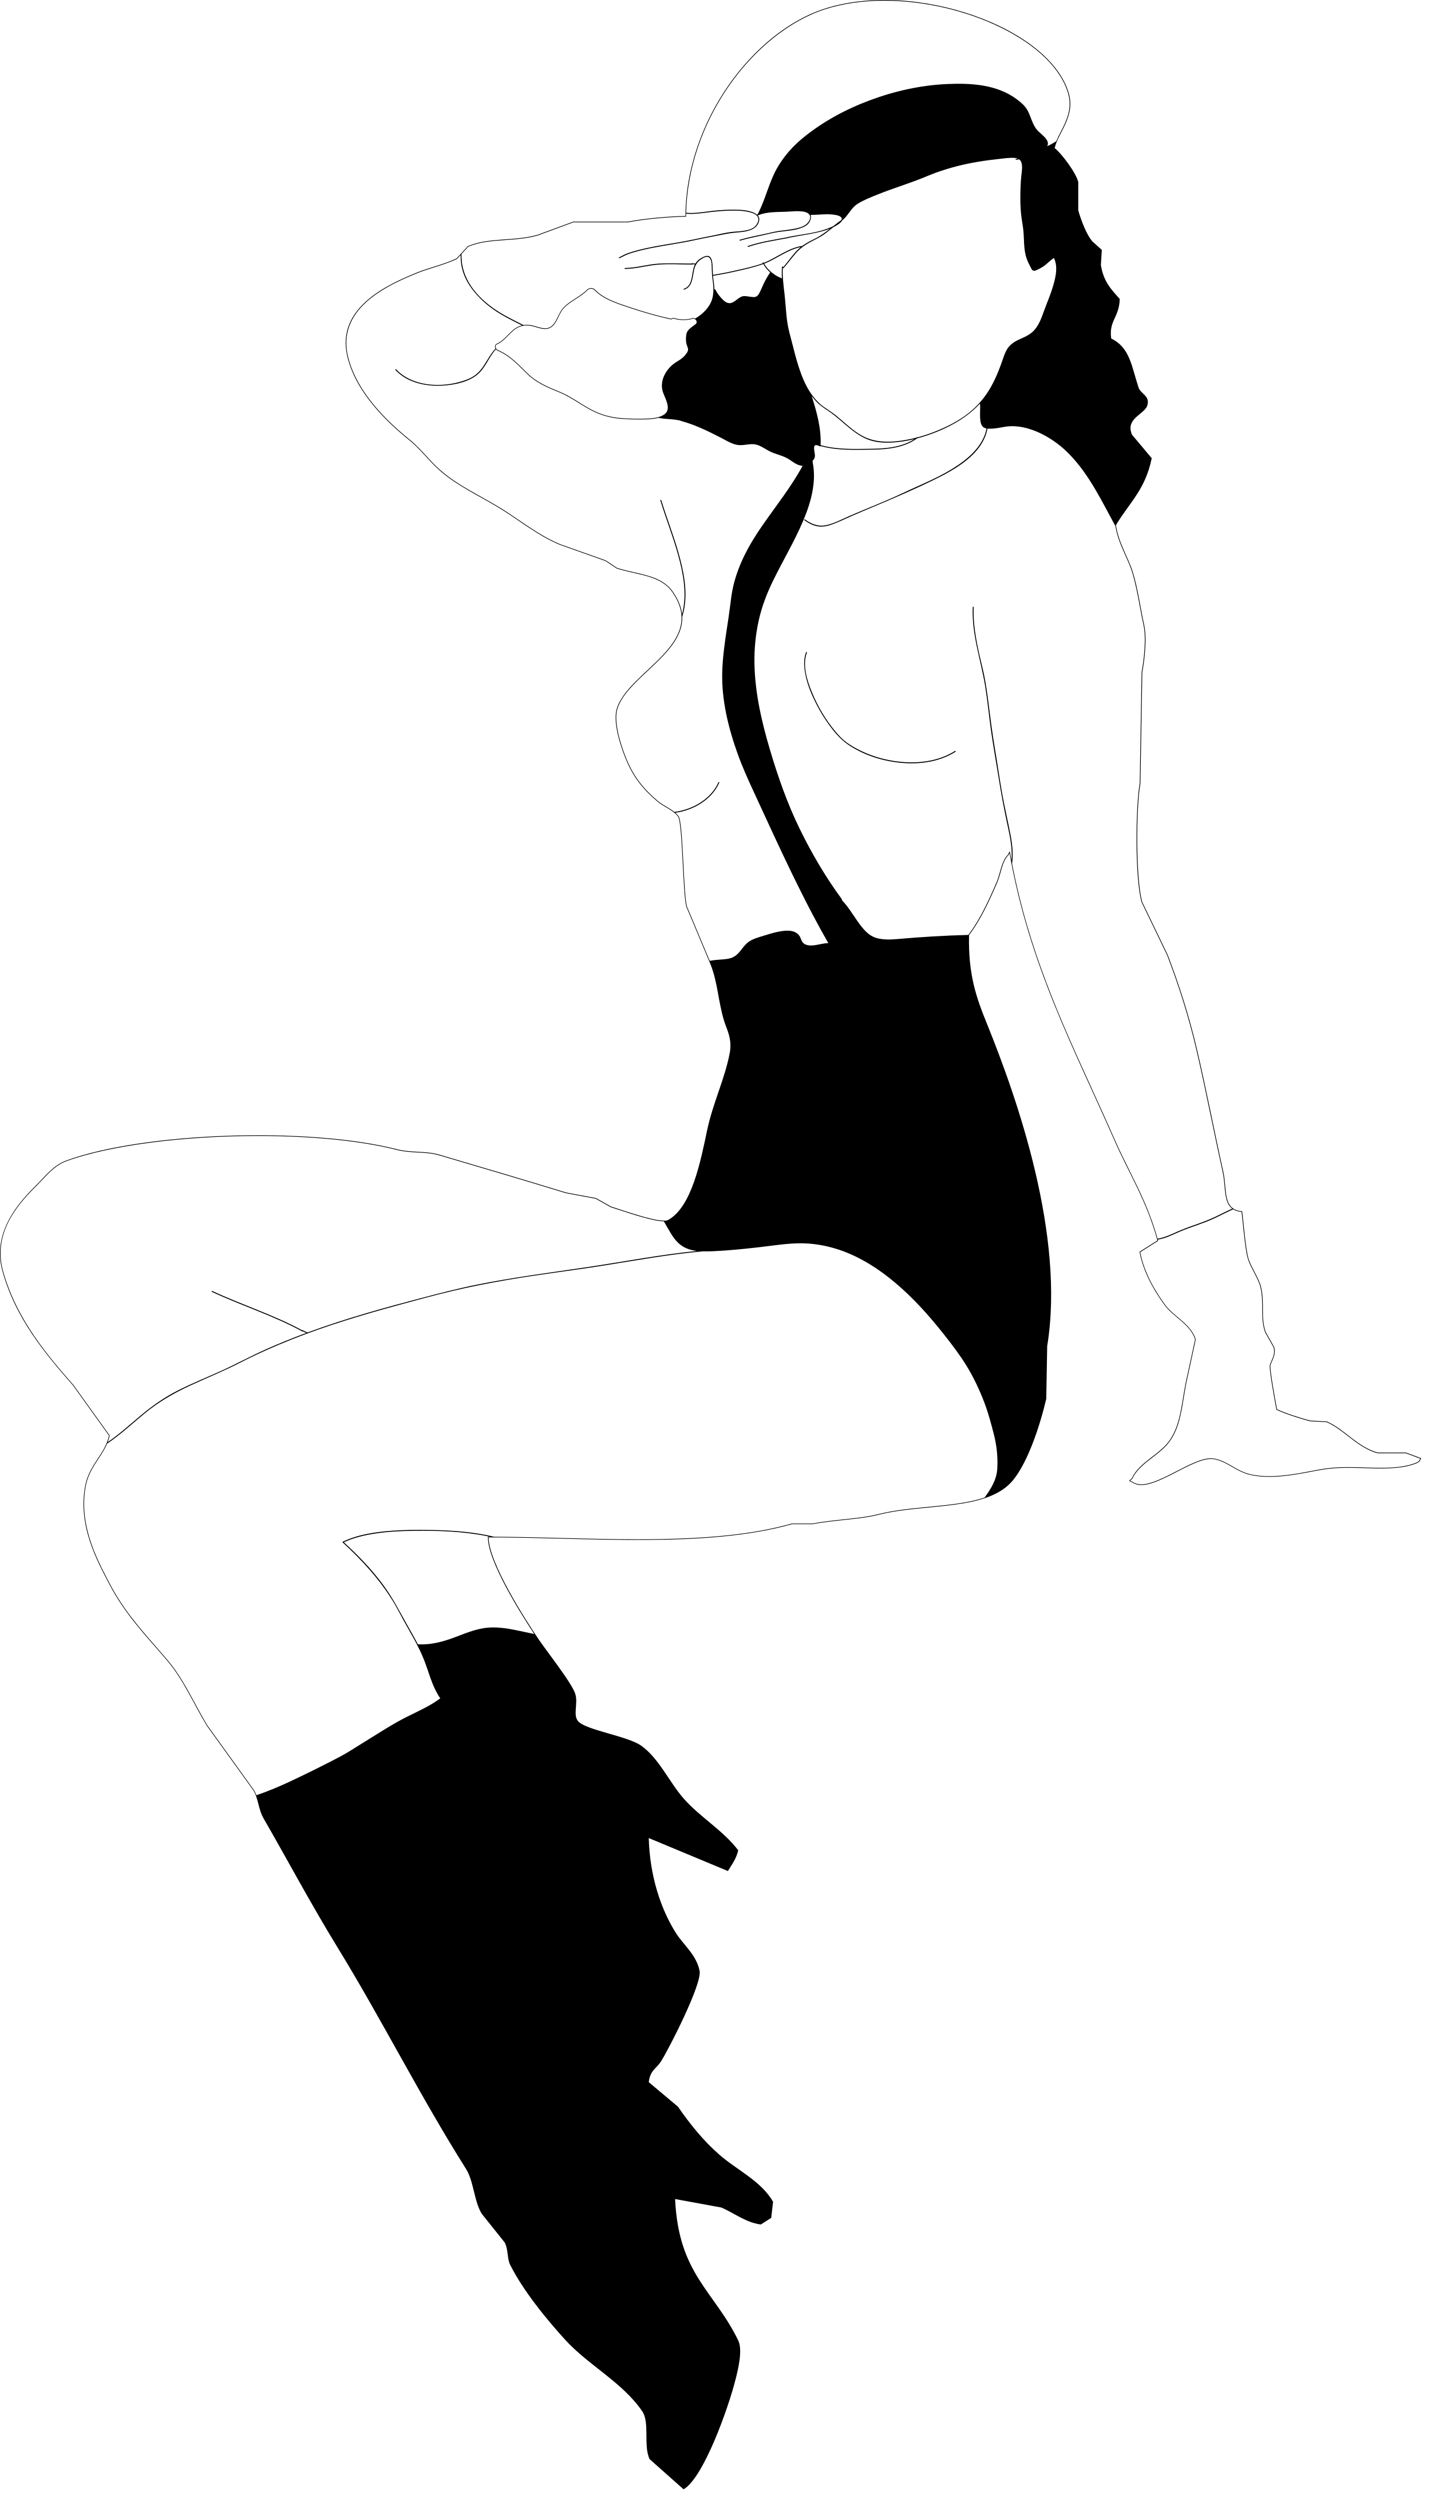 <?xml version="1.0" encoding="UTF-8" standalone="no"?>
<!DOCTYPE svg PUBLIC "-//W3C//DTD SVG 1.1//EN" "http://www.w3.org/Graphics/SVG/1.1/DTD/svg11.dtd">
<svg width="100%" height="100%" viewBox="0 0 122 213" version="1.1" xmlns="http://www.w3.org/2000/svg" xmlns:xlink="http://www.w3.org/1999/xlink" xml:space="preserve" xmlns:serif="http://www.serif.com/" style="fill-rule:evenodd;clip-rule:evenodd;stroke-linejoin:round;stroke-miterlimit:1.414;">
    <g transform="matrix(1,0,0,1,-132.137,-12.752)">
        <path d="M213.561,76.735C211.894,77.784 209.785,77.885 207.897,77.511C206.932,77.32 205.994,76.988 205.129,76.519C204.753,76.316 204.376,76.086 204.055,75.804C203.8,75.579 203.569,75.326 203.351,75.066C202.511,74.065 201.831,72.899 201.339,71.691C200.931,70.688 200.533,69.415 200.931,68.349C200.95,68.3 200.873,68.28 200.854,68.328C200.616,68.964 200.681,69.671 200.821,70.323C200.997,71.148 201.328,71.941 201.709,72.69C202.09,73.446 202.545,74.167 203.063,74.836C203.507,75.412 203.998,75.917 204.611,76.31C205.95,77.166 207.542,77.639 209.118,77.763C210.656,77.885 212.28,77.639 213.601,76.807C213.646,76.777 213.605,76.708 213.561,76.735Z" style="fill-rule:nonzero;"/>
        <path d="M252.01,136.52L249.6,136.52C247.86,136.041 246.818,134.561 245.264,133.869C244.782,133.843 244.3,133.815 243.818,133.789C242.941,133.547 241.755,133.179 241.007,132.825C240.867,132.079 240.404,129.538 240.445,129.132C240.479,128.778 240.972,128.257 240.766,127.526C240.526,127.097 240.284,126.669 240.043,126.241C239.593,124.951 239.991,123.857 239.642,122.386C239.478,121.701 238.853,120.808 238.598,120.058C238.331,119.271 238.14,116.678 238.036,115.962C236.333,115.817 236.778,114.154 236.43,112.589C235.676,109.202 234.992,105.604 234.182,102.148C233.525,99.347 232.682,96.693 231.693,94.118C230.969,92.619 230.247,91.119 229.524,89.621C228.965,87.74 228.984,81.566 229.364,79.502C229.416,76.343 229.47,73.184 229.524,70.025C229.701,69.099 229.943,67.176 229.685,66.009C229.364,64.554 229.148,62.902 228.721,61.512C228.345,60.286 227.493,58.998 227.276,57.496C228.425,55.565 229.78,54.489 230.327,51.794C229.765,51.127 229.204,50.457 228.641,49.787C228.088,48.441 229.558,48.12 229.926,47.377C230.251,46.476 229.392,46.341 229.204,45.771C228.597,43.934 228.475,42.379 226.874,41.595C226.653,40.068 227.57,39.793 227.598,38.222C226.84,37.372 226.223,36.747 225.992,35.331C226.018,34.903 226.045,34.475 226.073,34.046C225.804,33.805 225.536,33.564 225.269,33.323C224.754,32.726 224.291,31.483 224.064,30.672L224.064,28.264C223.885,27.486 222.656,25.845 222.056,25.372C222.325,24.084 223.827,22.687 223.261,20.715C221.637,15.064 210.109,11.028 202.461,13.487C196.343,15.453 190.619,23.087 190.576,31.155C189.005,31.187 187.081,31.371 185.678,31.636L181.019,31.636C180.002,32.011 178.985,32.386 177.968,32.76C175.935,33.332 173.815,32.962 172.025,33.725C171.704,34.073 171.383,34.42 171.063,34.769C169.929,35.307 168.727,35.549 167.689,35.973C165.26,36.966 160.753,38.939 161.747,43.121C162.453,46.097 164.952,48.584 167.047,50.267C167.937,50.983 168.685,51.987 169.536,52.758C171.002,54.083 172.853,54.925 174.595,55.97C176.3,56.992 177.982,58.405 179.896,59.181C181.18,59.637 182.466,60.092 183.75,60.547C184.071,60.761 184.392,60.976 184.714,61.19C186.582,61.773 188.456,61.768 189.452,63.198C192.535,67.622 185.681,69.916 184.714,73.156C184.459,74.011 184.799,75.361 184.955,75.887C185.679,78.327 186.504,79.611 188.167,81.026C188.746,81.518 189.456,81.725 189.934,82.312C190.337,82.805 190.332,88.962 190.658,90.021C191.353,91.68 192.05,93.341 192.745,95C193.346,96.59 193.354,98.029 193.87,99.738C194.072,100.409 194.582,101.254 194.352,102.467C193.928,104.7 192.918,106.714 192.424,109.053C191.852,111.762 191.111,115.544 189.132,116.682C188.542,117.081 185.102,115.818 184.233,115.557C183.805,115.316 183.377,115.076 182.949,114.835C182.092,114.674 181.236,114.514 180.38,114.354C177.034,113.324 173.136,112.18 169.617,111.142C168.376,110.775 167.304,111.01 165.924,110.66C158.398,108.752 144.405,109.23 137.816,111.624C136.711,112.026 136.08,112.878 135.327,113.631C133.953,115.005 131.369,117.612 132.356,121.1C133.496,125.137 135.96,128.054 138.378,130.817C139.395,132.236 140.413,133.655 141.43,135.073C141.119,136.59 139.774,137.536 139.422,139.249C138.715,142.686 140.428,145.755 141.43,147.681C142.809,150.336 144.59,152.126 146.409,154.265C147.777,155.874 148.674,157.985 149.781,159.807C151.094,161.628 152.406,163.448 153.718,165.268C154.167,165.962 154.153,166.899 154.6,167.677C156.665,171.255 158.654,174.998 160.864,178.599C164.692,184.835 167.979,191.401 171.866,197.551C172.537,198.613 172.56,200.387 173.231,201.406C173.873,202.209 174.516,203.011 175.158,203.814C175.492,204.428 175.351,205.171 175.639,205.743C176.739,207.926 178.678,210.303 180.297,212.086C182.288,214.279 185.181,215.718 186.882,218.19C187.561,219.177 186.963,221.153 187.525,222.287C188.488,223.142 189.452,224 190.416,224.855C192.139,223.85 194.247,217.869 194.833,215.54C195.031,214.756 195.487,213.017 195.074,212.167C193.019,207.939 189.983,206.522 189.693,200.121C191.005,200.362 192.317,200.603 193.629,200.843C194.687,201.286 195.73,202.134 197.002,202.289C197.296,202.101 197.591,201.916 197.886,201.727C197.939,201.271 197.993,200.817 198.046,200.361C197.04,198.584 194.963,197.655 193.469,196.345C192.102,195.15 190.992,193.776 189.935,192.25C189.105,191.553 188.276,190.857 187.446,190.161C187.569,189.139 188.08,189.031 188.489,188.395C189.104,187.443 191.999,181.81 191.783,180.686C191.52,179.327 190.409,178.47 189.775,177.473C188.45,175.393 187.532,172.543 187.446,169.363C189.694,170.3 191.944,171.236 194.193,172.173C194.535,171.606 194.888,171.177 195.075,170.407C193.781,168.704 191.814,167.582 190.417,165.99C189.202,164.607 188.31,162.559 186.802,161.492C185.638,160.668 182.054,160.161 181.422,159.405C180.961,158.852 181.444,157.901 181.181,157.076C180.883,156.138 178.757,153.466 178.05,152.418C177.001,150.864 173.795,145.912 173.794,143.744C182.211,143.748 192.336,144.693 199.652,142.62L201.419,142.62C203.23,142.263 205.421,142.23 207.041,141.818C210.976,140.814 216.351,141.543 218.525,138.845C219.819,137.241 220.817,134.144 221.336,131.939C221.363,130.44 221.389,128.941 221.416,127.442C222.949,118.068 218.895,106.426 216.277,99.977C215.355,97.706 214.682,95.792 214.751,92.428C215.711,91.182 216.497,89.481 217.161,87.93C217.491,87.156 217.56,86.139 218.123,85.601C218.149,85.546 218.177,85.493 218.204,85.44C219.907,95.044 223.674,102 227.118,109.854C228.403,112.784 229.881,115.023 230.813,118.446C230.304,118.768 229.796,119.089 229.287,119.411C229.602,121.127 230.544,122.761 231.454,123.988C232.178,124.963 233.631,125.603 234.024,126.879C233.81,127.87 233.596,128.861 233.381,129.851C232.853,132.033 232.912,133.95 231.855,135.473C231.002,136.704 229.278,137.329 228.643,138.686L228.402,138.927C228.51,138.98 228.616,139.033 228.723,139.088C230.255,140.112 233.874,136.766 235.63,137.079C236.82,137.292 237.518,138.175 238.842,138.444C240.906,138.865 243.248,138.24 244.946,137.963C247.68,137.517 250.782,138.333 252.977,137.401C253.209,137.257 253.178,137.246 253.298,136.999C252.866,136.84 252.438,136.68 252.01,136.52ZM221.84,37.37C221.71,37.783 221.552,38.187 221.392,38.589C221.233,38.984 221.099,39.386 220.945,39.782C220.79,40.179 220.599,40.564 220.311,40.884C219.999,41.232 219.593,41.428 219.171,41.61C218.82,41.76 218.482,41.942 218.216,42.221C217.933,42.518 217.788,42.905 217.658,43.286C217.352,44.189 217,45.081 216.512,45.904C216.044,46.69 215.438,47.379 214.721,47.946C213.853,48.631 212.836,49.136 211.811,49.539C211.351,49.72 210.878,49.876 210.397,50.006C210.387,49.988 210.366,49.979 210.346,49.995C210.327,50.008 210.307,50.02 210.288,50.035C209.687,50.191 209.074,50.303 208.458,50.358C207.437,50.451 206.459,50.35 205.557,49.837C204.784,49.398 204.151,48.754 203.466,48.198C203.118,47.915 202.745,47.681 202.378,47.426C201.992,47.158 201.666,46.812 201.388,46.436C200.829,45.685 200.479,44.795 200.199,43.909C200.011,43.322 199.858,42.724 199.708,42.127C199.547,41.494 199.355,40.864 199.26,40.216C199.143,39.429 199.116,38.631 199.026,37.841C198.978,37.414 198.921,36.985 198.889,36.553C198.895,36.541 198.894,36.526 198.886,36.513C198.865,36.207 198.857,35.9 198.876,35.593C198.877,35.594 198.878,35.594 198.878,35.594C198.891,35.612 198.917,35.621 198.937,35.6C199.316,35.179 199.642,34.714 200.019,34.291C200.421,33.837 200.903,33.535 201.438,33.264C201.691,33.135 201.944,33.007 202.187,32.86C202.444,32.705 202.679,32.506 202.915,32.32C203.004,32.249 203.094,32.179 203.184,32.109C203.367,32.019 203.542,31.917 203.702,31.793C203.792,31.724 203.884,31.638 203.937,31.533C204.052,31.439 204.158,31.338 204.258,31.22C204.582,30.836 204.803,30.407 205.24,30.127C205.747,29.804 206.341,29.575 206.897,29.349C208.001,28.902 209.139,28.544 210.253,28.126C210.819,27.915 211.371,27.67 211.939,27.463C212.511,27.253 213.097,27.077 213.687,26.923C214.885,26.612 216.111,26.421 217.341,26.292C217.777,26.246 218.232,26.17 218.671,26.211C218.759,26.22 218.838,26.239 218.912,26.27C218.86,26.28 218.81,26.29 218.758,26.296C218.706,26.301 218.706,26.383 218.758,26.376C218.846,26.365 218.933,26.348 219.018,26.327C219.115,26.395 219.188,26.494 219.225,26.632C219.319,26.969 219.252,27.362 219.213,27.702C219.143,28.315 219.132,28.948 219.126,29.565C219.123,30.024 219.142,30.483 219.185,30.94C219.228,31.414 219.328,31.877 219.379,32.349C219.467,33.157 219.389,33.978 219.657,34.76C219.762,35.068 219.92,35.371 220.072,35.657C220.137,35.782 220.227,35.845 220.37,35.817C220.473,35.796 220.577,35.737 220.669,35.69C220.849,35.599 221.026,35.508 221.187,35.385C221.462,35.178 221.693,34.914 221.99,34.736C222.387,35.539 222.093,36.57 221.84,37.37ZM201.335,46.496C201.459,46.661 201.591,46.82 201.734,46.972C202.037,47.292 202.392,47.524 202.756,47.766C203.147,48.027 203.508,48.328 203.864,48.634C204.511,49.189 205.15,49.763 205.934,50.118C206.833,50.524 207.826,50.516 208.788,50.404C209.228,50.352 209.665,50.271 210.096,50.166C209.021,50.854 207.696,50.972 206.442,50.99C205.004,51.011 203.495,51.07 202.097,50.68C202.162,49.249 201.769,47.846 201.335,46.496ZM198.797,36.47C198.179,36.238 197.62,35.795 197.287,35.221C198.354,34.807 199.261,34.034 200.399,33.806C199.816,34.286 199.404,34.959 198.905,35.518C198.899,35.516 198.891,35.515 198.884,35.513C198.885,35.506 198.885,35.499 198.886,35.492C198.889,35.44 198.81,35.442 198.805,35.492C198.778,35.816 198.78,36.143 198.797,36.47ZM197.799,35.965C197.605,36.247 197.435,36.541 197.282,36.849C197.129,37.156 197.011,37.487 196.841,37.785C196.728,37.983 196.576,38.079 196.348,38.064C196.103,38.049 195.864,37.988 195.618,37.979C195.066,37.959 194.736,38.718 194.185,38.562C193.924,38.488 193.708,38.24 193.538,38.041C193.385,37.861 193.236,37.656 193.138,37.438C193.129,37.417 193.112,37.415 193.096,37.42C193.079,37.403 193.061,37.388 193.043,37.374C193.042,37.373 193.039,37.372 193.038,37.371C193.031,36.995 192.96,36.627 192.926,36.252L192.927,36.252C193.632,36.139 194.333,36 195.03,35.84C195.731,35.68 196.446,35.517 197.126,35.281C197.155,35.272 197.184,35.26 197.213,35.248C197.365,35.518 197.566,35.759 197.799,35.965ZM194.285,20.065C196.503,16.879 199.487,14.501 202.476,13.541C203.988,13.055 205.691,12.809 207.536,12.809C210.885,12.809 214.507,13.643 217.469,15.101C220.561,16.62 222.598,18.619 223.205,20.731C223.577,22.027 223.037,23.082 222.56,24.01C222.424,24.278 222.291,24.537 222.185,24.79C221.938,24.948 221.679,25.087 221.413,25.209C221.558,24.962 221.436,24.717 221.257,24.506C221.001,24.205 220.655,23.995 220.432,23.666C220.124,23.212 220.005,22.657 219.749,22.175C219.533,21.771 219.162,21.458 218.797,21.191C217.096,19.94 214.9,19.821 212.866,19.913C210.619,20.014 208.393,20.515 206.289,21.3C204.269,22.054 202.351,23.082 200.671,24.438C199.759,25.174 198.975,26.045 198.392,27.065C197.723,28.238 197.437,29.582 196.842,30.788C196.838,30.795 196.837,30.804 196.838,30.81C196.802,30.88 196.76,30.947 196.721,31.015C196.718,31.021 196.716,31.028 196.715,31.033C196.709,31.035 196.702,31.038 196.696,31.041C196.69,31.043 196.684,31.047 196.682,31.051C196.537,30.92 196.332,30.832 196.148,30.779C195.577,30.611 194.954,30.61 194.364,30.62C193.729,30.631 193.098,30.687 192.469,30.771C191.879,30.849 191.24,30.941 190.633,30.878C190.715,27.168 192.006,23.34 194.285,20.065ZM172.055,33.772C173.027,33.361 174.087,33.286 175.208,33.206C176.118,33.141 177.059,33.075 177.98,32.816L181.026,31.693L185.684,31.693C187.056,31.433 188.975,31.244 190.574,31.212L190.629,31.211L190.629,31.156C190.629,31.09 190.631,31.024 190.633,30.957C191.18,31.012 191.753,30.943 192.289,30.874C192.957,30.788 193.621,30.719 194.295,30.701C194.914,30.686 195.563,30.689 196.159,30.865C196.382,30.93 196.631,31.037 196.745,31.252C196.883,31.509 196.693,31.854 196.513,32.034C196.263,32.285 195.87,32.366 195.533,32.418C195.18,32.473 194.821,32.479 194.466,32.52C193.967,32.58 193.466,32.714 192.971,32.81C192.401,32.92 191.832,33.034 191.264,33.157C190.189,33.39 189.097,33.539 188.014,33.739C187.491,33.836 186.969,33.948 186.454,34.085C186.202,34.152 185.952,34.228 185.704,34.311C185.43,34.402 185.175,34.554 184.918,34.683C184.871,34.705 184.912,34.775 184.958,34.752C185.253,34.605 185.543,34.447 185.859,34.345C186.153,34.248 186.453,34.167 186.754,34.092C187.344,33.944 187.943,33.832 188.541,33.727C189.145,33.622 189.751,33.525 190.356,33.416C190.963,33.308 191.564,33.169 192.169,33.048C192.798,32.921 193.43,32.807 194.06,32.68C194.474,32.597 194.882,32.572 195.301,32.529C195.931,32.465 196.697,32.289 196.855,31.572C196.897,31.382 196.843,31.23 196.739,31.112C197.589,30.736 198.606,30.846 199.512,30.773C199.816,30.749 200.119,30.735 200.422,30.759C200.677,30.78 201.027,30.83 201.164,31.078C201.325,31.371 201.033,31.764 200.8,31.917C200.491,32.122 200.098,32.2 199.74,32.267C199.357,32.336 198.969,32.374 198.583,32.426C198.186,32.48 197.802,32.583 197.411,32.667C196.674,32.825 195.933,32.969 195.209,33.18C195.159,33.195 195.179,33.271 195.229,33.257C195.834,33.081 196.45,32.952 197.065,32.822C197.51,32.729 197.954,32.605 198.403,32.533C199.13,32.417 199.914,32.412 200.598,32.114C200.868,31.996 201.092,31.832 201.207,31.555C201.273,31.392 201.305,31.218 201.242,31.065C201.246,31.063 201.25,31.063 201.254,31.061C201.258,31.063 201.262,31.064 201.268,31.064C201.977,31.06 202.712,30.933 203.414,31.075C203.607,31.115 203.997,31.222 203.876,31.491C203.76,31.582 203.639,31.666 203.521,31.754C203.403,31.84 203.288,31.931 203.174,32.021C201.96,32.622 200.528,32.686 199.223,32.966C199.214,32.968 199.206,32.973 199.202,32.979C198.095,33.187 196.972,33.346 195.904,33.715C195.855,33.732 195.876,33.808 195.925,33.792C197.018,33.414 198.167,33.256 199.3,33.042C199.311,33.041 199.318,33.035 199.323,33.026C200.115,32.861 200.917,32.757 201.706,32.583C202.094,32.497 202.507,32.393 202.894,32.24C202.538,32.52 202.182,32.789 201.779,33.003C201.387,33.211 200.982,33.393 200.615,33.645C200.574,33.673 200.535,33.702 200.496,33.731C200.488,33.72 200.473,33.71 200.454,33.714C199.277,33.922 198.339,34.715 197.249,35.15C197.244,35.141 197.238,35.133 197.234,35.125C197.211,35.079 197.14,35.119 197.165,35.165C197.167,35.171 197.169,35.175 197.172,35.18C197.15,35.189 197.127,35.198 197.104,35.206C196.453,35.443 195.756,35.591 195.083,35.747C194.368,35.914 193.646,36.057 192.921,36.174C192.899,35.883 192.903,35.591 192.879,35.299C192.861,35.081 192.834,34.827 192.681,34.657C192.533,34.49 192.292,34.556 192.117,34.634C191.865,34.745 191.618,34.923 191.463,35.15C191.447,35.171 191.434,35.194 191.421,35.216C191.324,35.19 191.224,35.185 191.124,35.185C191.103,35.185 191.091,35.197 191.086,35.211C190.154,35.207 189.222,35.16 188.289,35.215C187.326,35.273 186.392,35.578 185.421,35.586C185.369,35.586 185.369,35.667 185.421,35.667C186.364,35.659 187.277,35.38 188.213,35.302C189.188,35.221 190.172,35.291 191.149,35.292C191.169,35.292 191.181,35.28 191.186,35.265C191.252,35.268 191.317,35.274 191.382,35.29C191.287,35.482 191.238,35.698 191.199,35.905C191.095,36.454 191.072,37.152 190.443,37.355C190.394,37.37 190.415,37.448 190.464,37.432C191.156,37.208 191.173,36.446 191.292,35.842C191.372,35.441 191.52,35.118 191.86,34.878C192.076,34.725 192.481,34.47 192.674,34.782C192.822,35.021 192.807,35.369 192.817,35.638C192.828,35.947 192.843,36.251 192.886,36.557C192.957,37.057 192.999,37.571 192.894,38.069C192.788,38.577 192.488,39.011 192.117,39.364C191.914,39.555 191.673,39.738 191.409,39.892C191.361,39.865 191.306,39.849 191.252,39.849C191.225,39.849 191.195,39.853 191.168,39.862C190.93,39.934 190.678,39.97 190.418,39.97C190.158,39.97 189.894,39.934 189.63,39.861C189.599,39.852 189.567,39.849 189.538,39.849C189.469,39.849 189.405,39.871 189.353,39.913C188.238,39.671 187.084,39.347 185.725,38.891L185.638,38.862C184.673,38.54 183.579,38.174 182.864,37.436C182.774,37.344 182.664,37.294 182.549,37.294C182.487,37.294 182.426,37.308 182.367,37.334C182.302,37.345 182.243,37.377 182.191,37.43C181.907,37.727 181.549,37.957 181.201,38.18C180.807,38.432 180.399,38.695 180.095,39.057C179.941,39.239 179.824,39.482 179.71,39.717C179.486,40.179 179.254,40.658 178.735,40.72C178.694,40.723 178.653,40.726 178.611,40.726C178.373,40.726 178.125,40.653 177.885,40.581C177.774,40.548 177.658,40.515 177.548,40.489C177.374,40.448 177.206,40.43 177.045,40.43C176.953,40.43 176.862,40.437 176.773,40.451C176.213,40.168 175.649,39.892 175.108,39.589C173.408,38.634 171.748,37.106 171.513,35.067C171.488,34.844 171.478,34.619 171.481,34.396L172.055,33.772ZM190.698,42.174C190.784,42.412 190.866,42.551 190.711,42.794C190.479,43.155 190.202,43.356 189.836,43.574C188.997,44.068 188.325,45.135 188.648,46.142C188.82,46.674 189.405,47.57 188.81,48.034C188.353,48.39 187.638,48.409 187.085,48.429C186.433,48.452 185.781,48.425 185.131,48.381C184.203,48.319 183.349,48.075 182.526,47.64C181.615,47.158 180.771,46.502 179.811,46.116C178.854,45.731 177.882,45.316 177.132,44.586C176.339,43.814 175.631,43.016 174.584,42.58C174.4,42.503 174.275,42.19 174.519,42.084C175.28,41.754 175.654,40.915 176.407,40.606C176.769,40.458 177.152,40.458 177.531,40.544C177.914,40.632 178.336,40.822 178.736,40.775C179.559,40.678 179.683,39.627 180.132,39.092C180.701,38.418 181.616,38.108 182.228,37.467C182.275,37.417 182.326,37.392 182.378,37.385C182.515,37.322 182.682,37.331 182.819,37.472C183.566,38.242 184.71,38.609 185.703,38.941C186.915,39.347 188.119,39.701 189.364,39.97C189.424,39.914 189.509,39.885 189.612,39.912C190.126,40.053 190.667,40.066 191.181,39.912C191.428,39.837 191.66,40.191 191.444,40.366C191.212,40.555 190.789,40.801 190.688,41.105C190.594,41.404 190.592,41.884 190.698,42.174ZM193.529,94.515C193.227,94.537 192.934,94.562 192.643,94.621L190.706,90C190.561,89.526 190.479,87.93 190.401,86.385C190.282,84.073 190.19,82.538 189.975,82.276C189.892,82.175 189.802,82.085 189.708,82.003C191.265,81.798 192.834,80.868 193.46,79.44C193.48,79.394 193.412,79.354 193.392,79.401C192.764,80.828 191.182,81.749 189.624,81.931C189.412,81.761 189.18,81.624 188.953,81.489C188.7,81.339 188.437,81.184 188.201,80.984C186.524,79.557 185.718,78.267 185.007,75.871C184.884,75.458 184.506,74.045 184.766,73.173C185.112,72.017 186.202,70.995 187.356,69.914C188.842,68.521 190.365,67.091 190.3,65.306C190.375,65.068 190.435,64.825 190.478,64.579C190.752,63.015 190.414,61.389 189.99,59.883C189.562,58.358 188.978,56.883 188.513,55.371C188.497,55.322 188.42,55.343 188.435,55.392C188.911,56.939 189.506,58.444 189.94,60.002C190.372,61.55 190.694,63.227 190.349,64.823C190.331,64.912 190.308,65 190.285,65.088C190.22,64.492 189.976,63.855 189.498,63.166C188.752,62.098 187.508,61.813 186.192,61.513C185.718,61.405 185.226,61.292 184.737,61.139L183.774,60.498L179.912,59.13C178.656,58.62 177.489,57.826 176.36,57.058C175.764,56.653 175.201,56.27 174.622,55.923C174.145,55.637 173.652,55.361 173.179,55.097C171.869,54.366 170.633,53.676 169.572,52.717C169.199,52.38 168.839,51.991 168.491,51.613C168.045,51.13 167.581,50.629 167.081,50.225C164.136,47.858 162.358,45.463 161.8,43.109C161.375,41.32 161.937,39.734 163.469,38.395C164.839,37.2 166.706,36.437 167.709,36.027C168.147,35.848 168.606,35.704 169.094,35.551C169.75,35.344 170.427,35.132 171.085,34.82L171.095,34.816L171.405,34.48C171.406,34.731 171.42,34.983 171.455,35.234C171.58,36.146 172.016,36.954 172.6,37.653C173.241,38.423 174.004,39.034 174.865,39.543C175.442,39.883 176.044,40.179 176.643,40.478C176.558,40.498 176.473,40.522 176.392,40.556C176.001,40.717 175.708,41.015 175.425,41.306C175.152,41.585 174.87,41.874 174.504,42.034C174.394,42.08 174.333,42.173 174.334,42.284C174.334,42.343 174.351,42.402 174.38,42.456C173.993,42.864 173.724,43.375 173.411,43.862C173.156,44.259 172.849,44.608 172.441,44.852C172.069,45.073 171.642,45.214 171.227,45.322C169.555,45.762 167.4,45.625 166.081,44.393C166.021,44.337 165.966,44.278 165.911,44.218C165.875,44.179 165.818,44.237 165.853,44.275C167.01,45.541 168.962,45.775 170.573,45.538C171.376,45.42 172.266,45.171 172.887,44.625C173.537,44.056 173.808,43.19 174.38,42.556C174.393,42.541 174.407,42.53 174.42,42.516C174.461,42.567 174.511,42.609 174.568,42.632C175.462,43.005 176.101,43.639 176.776,44.309C176.882,44.415 176.989,44.521 177.098,44.627C177.836,45.345 178.756,45.75 179.795,46.169C180.378,46.402 180.93,46.745 181.462,47.075C181.8,47.285 182.15,47.502 182.504,47.689C183.338,48.13 184.198,48.374 185.131,48.437C185.707,48.475 186.175,48.494 186.603,48.494C186.77,48.494 186.934,48.491 187.09,48.485L187.12,48.484C187.484,48.472 187.905,48.457 188.283,48.35C188.307,48.355 188.332,48.362 188.357,48.367C188.963,48.487 189.58,48.443 190.181,48.603C190.185,48.611 190.191,48.618 190.203,48.621C191.403,48.943 192.516,49.493 193.616,50.06C194.043,50.28 194.474,50.556 194.951,50.652C195.416,50.746 195.875,50.578 196.338,50.597C196.88,50.621 197.287,50.967 197.749,51.203C198.239,51.453 198.797,51.542 199.276,51.812C199.678,52.039 200.014,52.383 200.493,52.435C200.511,52.437 200.531,52.436 200.55,52.437C200.54,52.462 200.53,52.489 200.526,52.516C199.551,54.28 198.298,55.855 197.149,57.504C196.027,59.114 195.075,60.831 194.637,62.759C194.516,63.295 194.451,63.835 194.385,64.379C194.304,65.027 194.205,65.672 194.106,66.316C193.919,67.548 193.745,68.782 193.711,70.03C193.648,72.389 194.224,74.733 195.011,76.942C195.407,78.052 195.89,79.123 196.385,80.193C196.928,81.367 197.468,82.542 198.013,83.716C199.107,86.07 200.225,88.413 201.436,90.71C201.862,91.518 202.302,92.32 202.755,93.113C202.751,93.113 202.746,93.112 202.741,93.112C202.372,93.119 202.003,93.227 201.638,93.282C201.262,93.338 200.748,93.351 200.523,92.977C200.442,92.843 200.404,92.685 200.325,92.548C200.233,92.384 200.084,92.252 199.914,92.173C199.577,92.017 199.166,92.035 198.808,92.085C198.345,92.15 197.895,92.278 197.451,92.418C197.05,92.545 196.626,92.65 196.246,92.833C195.931,92.984 195.685,93.219 195.475,93.494C195.254,93.781 195.055,94.057 194.741,94.25C194.383,94.471 193.937,94.484 193.529,94.515ZM141.48,135.084L141.485,135.061L138.419,130.786C136.262,128.321 133.585,125.259 132.405,121.086C131.422,117.609 133.984,115.047 135.362,113.672C135.508,113.525 135.653,113.373 135.792,113.224C136.389,112.593 136.951,111.996 137.83,111.677C141.458,110.359 147.707,109.54 154.139,109.54C158.74,109.54 162.919,109.957 165.905,110.715C166.587,110.888 167.194,110.92 167.78,110.95C168.391,110.981 168.969,111.011 169.597,111.197L170.485,111.458C173.831,112.445 177.292,113.464 180.358,114.408L182.925,114.89L184.207,115.612L184.213,115.613C184.363,115.658 184.586,115.732 184.868,115.824C185.984,116.193 187.847,116.81 188.733,116.816C188.942,117.178 189.148,117.544 189.367,117.899C189.665,118.38 190.026,118.81 190.544,119.062C190.862,119.215 191.206,119.299 191.56,119.341C188.471,119.646 185.417,120.238 182.348,120.696C179.145,121.175 175.935,121.577 172.759,122.219C171.177,122.539 169.62,122.941 168.06,123.351C166.54,123.749 165.022,124.16 163.515,124.601C161.777,125.108 160.051,125.662 158.352,126.287C158.202,126.213 158.047,126.148 157.896,126.073C157.881,126.065 157.866,126.068 157.855,126.075C155.412,124.757 152.751,123.925 150.241,122.752C150.194,122.731 150.153,122.8 150.199,122.822C152.741,124.01 155.44,124.847 157.909,126.195C157.927,126.205 157.944,126.199 157.955,126.189C158.052,126.233 158.15,126.28 158.247,126.326C157.071,126.76 155.908,127.229 154.764,127.742C153.522,128.298 152.328,128.947 151.091,129.512C149.837,130.084 148.557,130.594 147.326,131.215C146.177,131.795 145.145,132.514 144.159,133.339C143.226,134.119 142.326,134.94 141.323,135.628C141.386,135.454 141.441,135.274 141.48,135.084ZM173.79,143.691L173.733,143.691L173.733,143.746C173.735,145.766 176.442,150.1 177.681,151.975C177.571,151.953 177.461,151.93 177.35,151.908C176.148,151.663 174.96,151.334 173.724,151.438C172.665,151.526 171.671,151.982 170.685,152.34C169.802,152.659 168.901,152.881 167.959,152.863C167.957,152.862 167.956,152.861 167.954,152.861C167.891,152.861 167.827,152.86 167.763,152.855C167.47,152.288 167.151,151.731 166.835,151.174C166.252,150.142 165.722,149.098 165.04,148.124C164.428,147.251 163.737,146.435 163,145.666C162.502,145.145 161.982,144.648 161.452,144.161C162.319,143.756 163.264,143.544 164.206,143.405C165.259,143.25 166.326,143.201 167.389,143.187C169.476,143.161 171.592,143.226 173.643,143.636C173.731,143.654 173.819,143.672 173.907,143.692C173.868,143.691 173.829,143.691 173.79,143.691ZM216.076,132.307C216.41,133.194 216.65,134.102 216.882,135.02C217.117,135.952 217.219,136.936 217.16,137.896C217.102,138.833 216.625,139.611 216.073,140.354C214.693,140.816 213.016,140.979 211.282,141.146C209.835,141.285 208.341,141.43 207.023,141.766C206.14,141.99 205.107,142.1 204.014,142.217C203.137,142.309 202.229,142.406 201.409,142.567L199.64,142.567L199.633,142.569C196.361,143.495 192.316,143.909 186.518,143.909C184.318,143.909 182.074,143.853 179.904,143.797C177.941,143.747 176.08,143.701 174.265,143.692C173.472,143.501 172.664,143.373 171.853,143.283C170.811,143.169 169.768,143.128 168.721,143.111C167.69,143.093 166.658,143.104 165.628,143.174C164.183,143.275 162.682,143.484 161.361,144.113C161.339,144.124 161.336,144.159 161.353,144.176C162.996,145.684 164.502,147.32 165.668,149.229C165.984,149.747 166.252,150.288 166.545,150.819C166.848,151.369 167.165,151.91 167.465,152.461C167.761,153.003 168.037,153.559 168.268,154.132C168.475,154.645 168.638,155.175 168.823,155.695C169.042,156.312 169.299,156.917 169.671,157.458C168.788,158.125 167.762,158.562 166.778,159.058C165.676,159.612 164.632,160.291 163.584,160.938C163.045,161.27 162.509,161.605 161.971,161.941C161.432,162.279 160.86,162.57 160.293,162.86C159.157,163.442 158.007,164.01 156.85,164.55C155.918,164.986 154.968,165.385 153.994,165.715C153.932,165.548 153.857,165.387 153.76,165.238L149.823,159.774C149.457,159.174 149.106,158.525 148.767,157.899C148.077,156.625 147.365,155.309 146.447,154.229C146.107,153.829 145.764,153.436 145.432,153.056C143.973,151.384 142.593,149.807 141.475,147.654L141.344,147.404C140.332,145.463 138.802,142.531 139.472,139.258C139.651,138.387 140.093,137.712 140.522,137.059C140.803,136.629 141.074,136.215 141.267,135.759C142.411,134.991 143.419,134.046 144.482,133.172C145.676,132.189 146.975,131.441 148.378,130.797C149.806,130.14 151.259,129.552 152.659,128.835C154.09,128.103 155.56,127.452 157.054,126.861C159.964,125.71 162.965,124.808 165.981,123.986C167.515,123.568 169.051,123.144 170.598,122.775C172.175,122.398 173.768,122.088 175.365,121.813C178.083,121.345 180.822,121.021 183.544,120.592C186.371,120.146 189.191,119.626 192.045,119.374C192.347,119.383 192.648,119.373 192.939,119.361C194.231,119.305 195.518,119.172 196.801,119.028C198.001,118.891 199.213,118.686 200.422,118.687C201.418,118.689 202.407,118.851 203.36,119.137C205.276,119.713 206.996,120.812 208.513,122.095C210.051,123.396 211.399,124.911 212.644,126.491C213.304,127.329 213.956,128.179 214.517,129.089C215.141,130.105 215.655,131.19 216.076,132.307ZM228.436,112.5C228.014,111.651 227.577,110.773 227.164,109.835C226.536,108.4 225.887,106.977 225.26,105.6C222.484,99.508 219.857,93.74 218.422,86.335C218.529,85.571 218.456,84.79 218.313,84.015C218.083,82.776 217.786,81.552 217.568,80.312C217.344,79.044 217.167,77.771 216.951,76.503C216.73,75.198 216.567,73.89 216.401,72.576C216.308,71.848 216.202,71.121 216.063,70.4C215.937,69.747 215.761,69.104 215.618,68.455C215.331,67.158 215.091,65.817 215.148,64.483C215.149,64.431 215.069,64.432 215.068,64.483C214.967,66.805 215.773,69.012 216.136,71.275C216.342,72.555 216.461,73.847 216.645,75.129C216.829,76.407 217.061,77.679 217.264,78.956C217.487,80.364 217.748,81.766 218.054,83.159C218.264,84.122 218.456,85.106 218.373,86.073C218.333,85.861 218.294,85.647 218.255,85.433L218.225,85.266L218.074,85.569C217.699,85.934 217.537,86.507 217.382,87.061C217.3,87.349 217.216,87.646 217.105,87.91C216.454,89.432 215.659,91.155 214.703,92.395L214.692,92.411L214.692,92.413C212.692,92.461 210.69,92.585 208.701,92.759C208.114,92.811 207.517,92.84 206.939,92.696C206.399,92.562 206.023,92.229 205.675,91.813C205.049,91.067 204.611,90.175 203.933,89.47C203.933,89.467 203.933,89.463 203.931,89.457C203.923,89.435 203.915,89.412 203.904,89.392C203.91,89.382 203.91,89.37 203.901,89.357C202.514,87.471 201.324,85.443 200.299,83.34C199.251,81.189 198.469,78.953 197.788,76.662C197.077,74.271 196.506,71.813 196.458,69.309C196.434,68.048 196.557,66.785 196.837,65.554C197.093,64.427 197.5,63.359 198.002,62.321C198.84,60.59 199.839,58.939 200.594,57.166C201.261,55.597 201.762,53.858 201.424,52.148C201.432,52.14 201.437,52.128 201.43,52.112C201.421,52.087 201.409,52.063 201.4,52.037C201.446,51.986 201.489,51.934 201.525,51.879C201.681,51.645 201.59,51.396 201.557,51.138C201.541,51.021 201.529,50.897 201.562,50.782C201.626,50.58 201.924,50.727 202.038,50.782C202.063,50.795 202.087,50.78 202.096,50.759C203.516,51.151 205.048,51.086 206.507,51.066C207.826,51.047 209.226,50.898 210.325,50.105C210.905,49.953 211.474,49.761 212.028,49.537C213.409,48.978 214.693,48.214 215.688,47.135C215.719,47.474 215.685,47.821 215.692,48.162C215.698,48.455 215.701,48.825 215.89,49.069C215.976,49.179 216.106,49.234 216.247,49.26C215.945,50.814 214.618,51.902 213.331,52.694C211.971,53.53 210.483,54.111 209.045,54.792C207.569,55.492 206.033,56.069 204.536,56.725C203.896,57.006 203.255,57.351 202.567,57.5C201.896,57.645 201.291,57.395 200.753,57.003C200.711,56.973 200.67,57.042 200.711,57.072C201.092,57.348 201.504,57.566 201.977,57.616C202.402,57.661 202.828,57.531 203.221,57.381C203.755,57.178 204.271,56.927 204.794,56.699C205.413,56.428 206.037,56.168 206.66,55.907C208.387,55.182 210.116,54.438 211.799,53.615C213.615,52.728 215.914,51.441 216.325,49.272C216.461,49.287 216.6,49.28 216.716,49.275C217.085,49.256 217.446,49.178 217.809,49.117C218.864,48.94 219.994,49.247 220.934,49.715C221.815,50.153 222.602,50.735 223.289,51.438C225.009,53.197 226.052,55.431 227.229,57.572C227.374,58.481 227.739,59.303 228.094,60.098C228.315,60.594 228.523,61.063 228.665,61.526C228.939,62.421 229.129,63.433 229.311,64.414C229.411,64.949 229.515,65.502 229.628,66.019C229.881,67.167 229.646,69.069 229.468,70.011L229.466,70.016L229.305,79.492C228.937,81.508 228.892,87.695 229.468,89.633L229.469,89.637L231.64,94.139C232.682,96.852 233.495,99.475 234.125,102.158C234.592,104.153 235.022,106.219 235.438,108.216C235.742,109.666 236.053,111.166 236.372,112.598C236.462,113.001 236.499,113.41 236.535,113.803C236.607,114.615 236.673,115.345 237.191,115.733C236.706,115.95 236.232,116.196 235.752,116.425C234.799,116.884 233.78,117.166 232.802,117.569C232.344,117.757 231.904,117.987 231.431,118.143C231.232,118.208 231.029,118.26 230.824,118.301C230.193,116.038 229.34,114.317 228.436,112.5ZM252.947,137.352C251.976,137.763 250.843,137.819 249.864,137.819C249.417,137.819 248.949,137.805 248.496,137.791C248.028,137.778 247.545,137.764 247.069,137.764C246.22,137.764 245.542,137.81 244.933,137.91C244.616,137.961 244.278,138.026 243.921,138.093C242.825,138.3 241.581,138.534 240.355,138.534C239.805,138.534 239.313,138.488 238.85,138.393C238.189,138.258 237.684,137.969 237.195,137.686C236.701,137.403 236.235,137.135 235.636,137.027C235.556,137.012 235.469,137.005 235.378,137.005C234.588,137.005 233.552,137.538 232.455,138.102C231.378,138.656 230.262,139.229 229.436,139.229C229.163,139.229 228.938,139.169 228.751,139.043L228.494,138.915L228.686,138.722L228.69,138.714C229.035,137.978 229.723,137.447 230.391,136.934C230.941,136.508 231.511,136.068 231.898,135.509C232.628,134.457 232.825,133.25 233.055,131.852C233.159,131.215 233.266,130.557 233.432,129.869L234.078,126.882L234.075,126.868C233.827,126.065 233.173,125.512 232.539,124.977C232.143,124.644 231.768,124.327 231.497,123.96C230.702,122.889 229.685,121.239 229.346,119.443L230.875,118.477L230.863,118.436C230.858,118.416 230.852,118.398 230.847,118.379C231.008,118.345 231.168,118.308 231.326,118.262C231.825,118.118 232.284,117.876 232.759,117.676C233.696,117.282 234.679,117.016 235.601,116.589C236.161,116.33 236.707,116.04 237.271,115.79C237.454,115.905 237.687,115.983 237.986,116.014C238.014,116.226 238.05,116.571 238.091,116.967C238.201,118.04 238.353,119.51 238.545,120.076C238.662,120.423 238.858,120.8 239.049,121.166C239.271,121.593 239.5,122.034 239.588,122.401C239.749,123.083 239.749,123.684 239.749,124.265C239.749,124.934 239.749,125.565 239.991,126.261L239.991,126.266L240.714,127.549C240.845,128.02 240.673,128.402 240.534,128.711C240.464,128.867 240.402,129.003 240.389,129.128C240.348,129.545 240.81,132.074 240.952,132.838L240.958,132.866L240.984,132.878C241.848,133.288 243.244,133.691 243.803,133.846L243.809,133.846L245.251,133.927C245.918,134.225 246.501,134.678 247.066,135.117C247.816,135.7 248.591,136.302 249.586,136.576L249.593,136.578L252,136.578L253.218,137.034C253.208,137.055 253.199,137.073 253.192,137.091C253.127,137.227 253.12,137.245 252.947,137.352Z" style="fill-rule:nonzero;"/>
    </g>
</svg>
